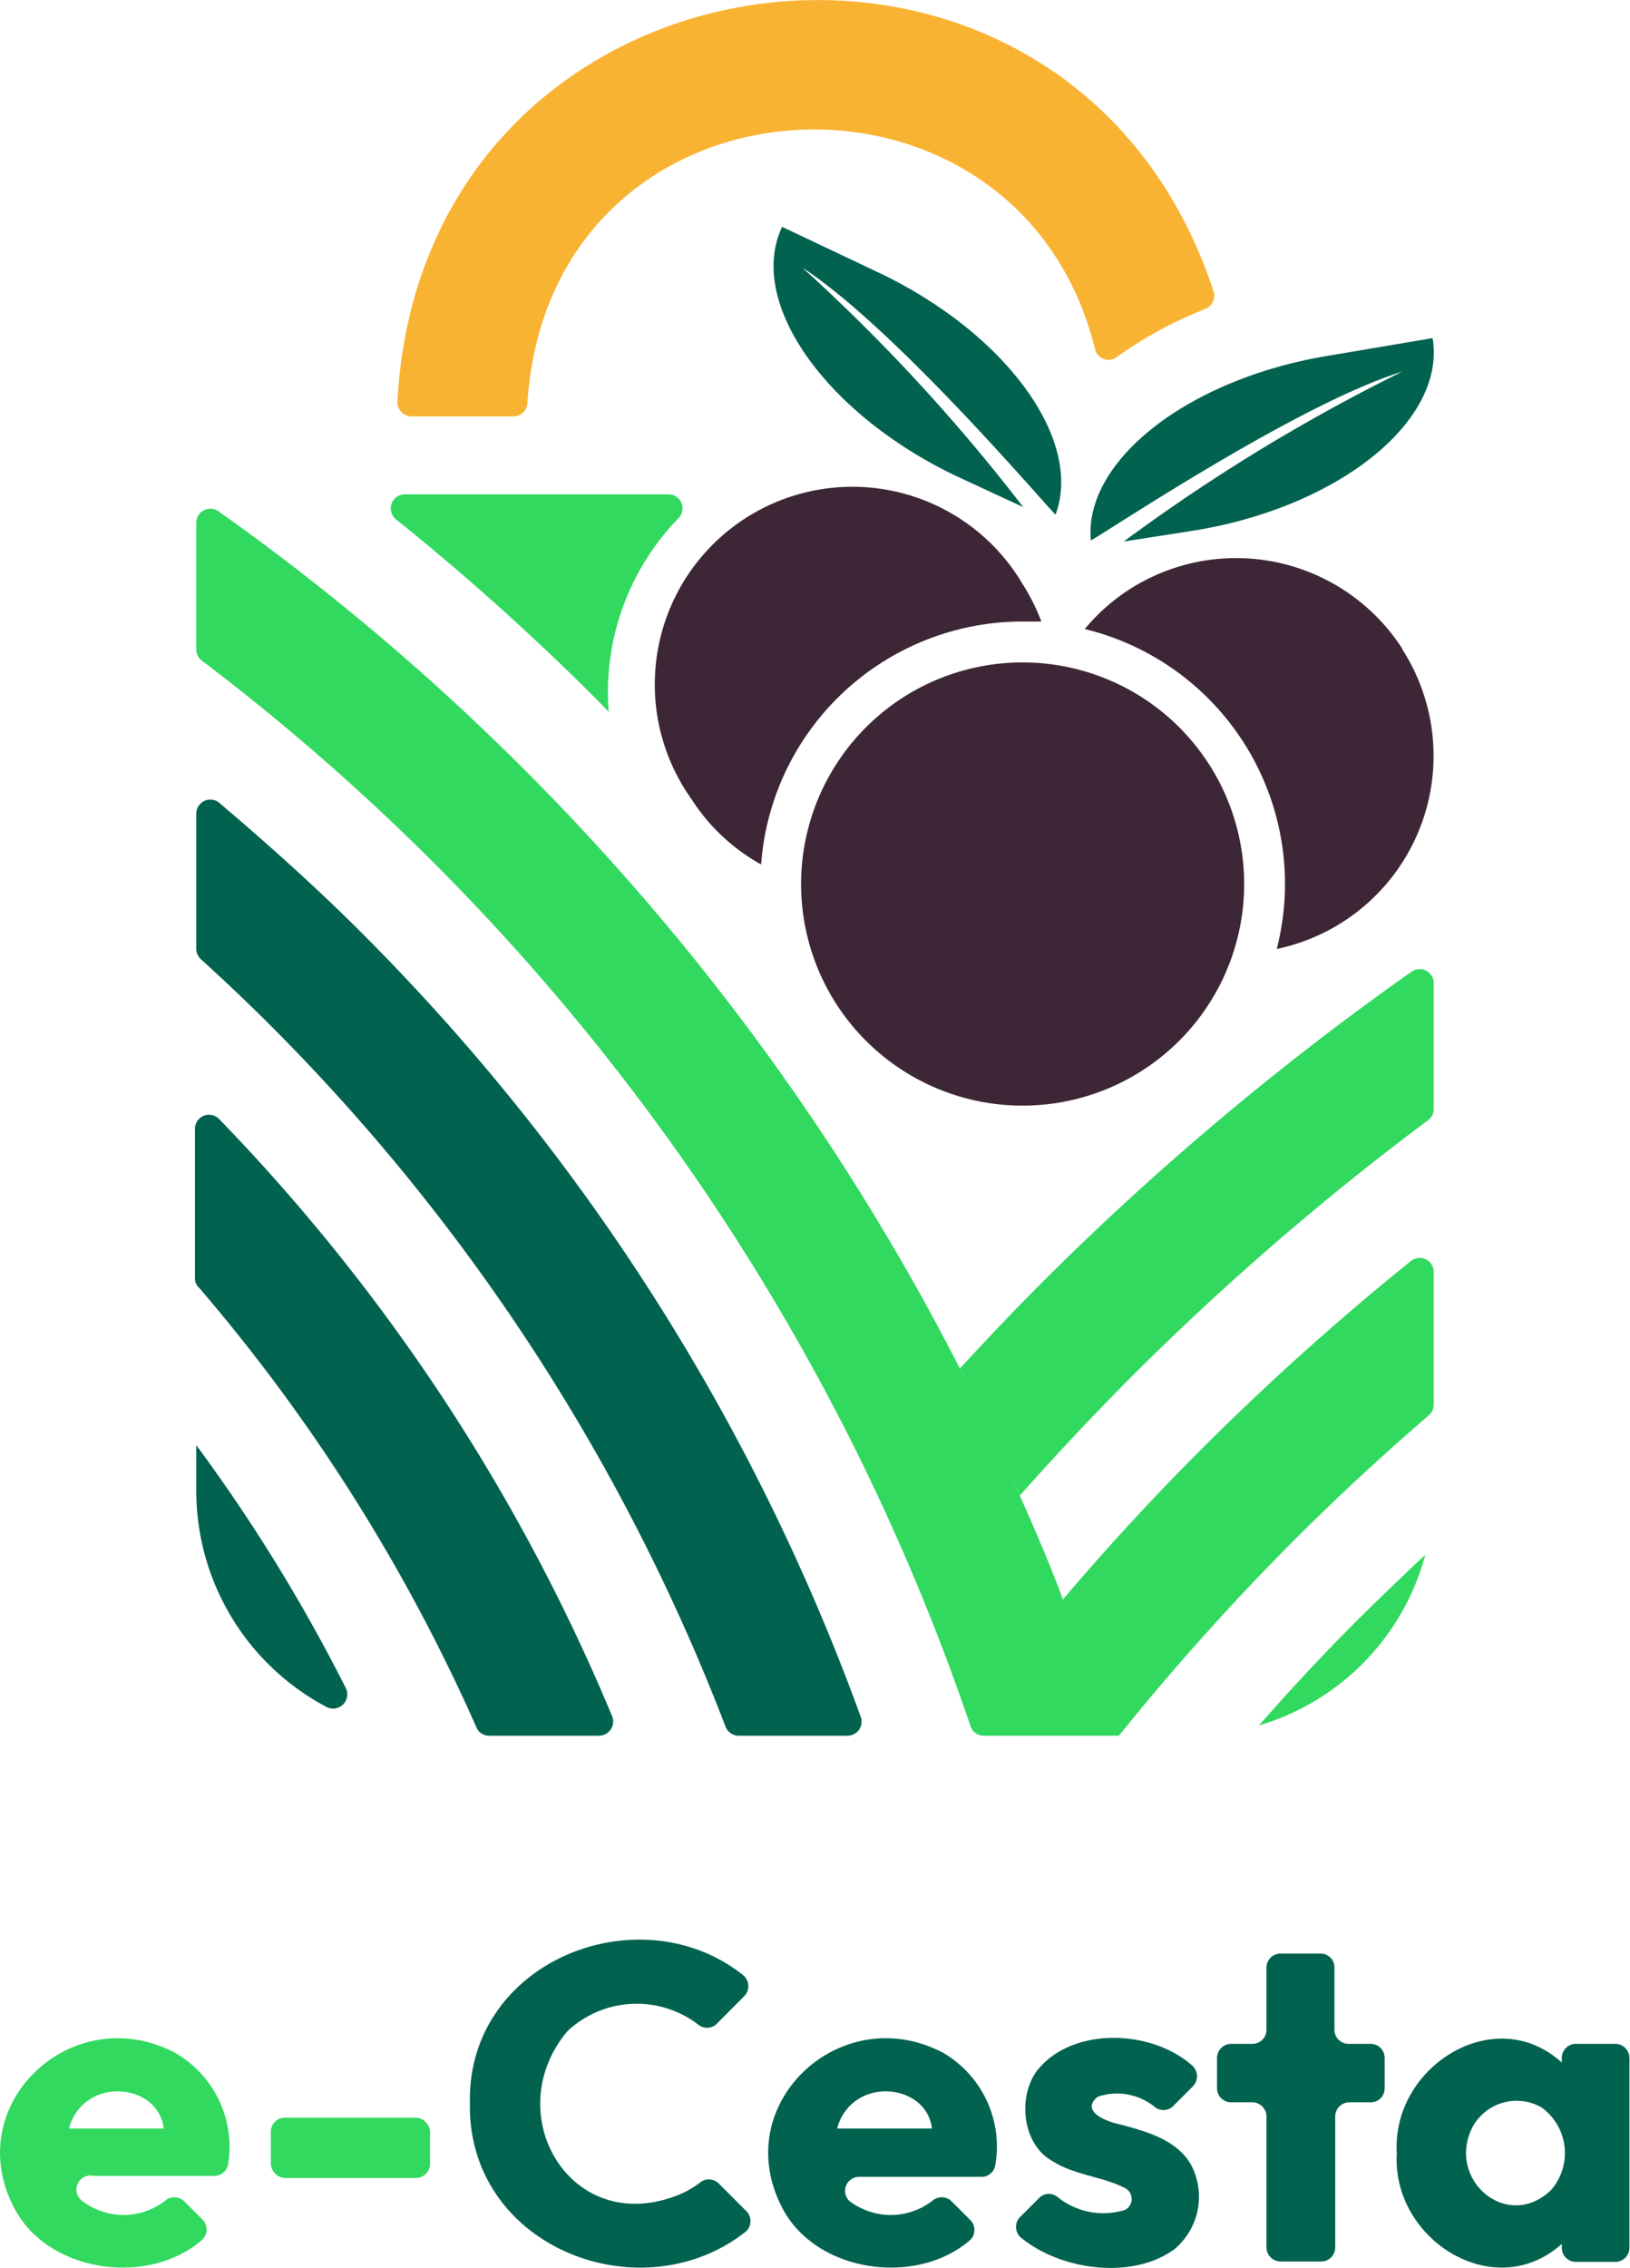 <svg xmlns="http://www.w3.org/2000/svg" viewBox="0 0 87.03 121.07"><defs><style>.cls-1{fill:#3d2635;}.cls-1,.cls-2,.cls-5{fill-rule:evenodd;}.cls-2,.cls-6{fill:#31d95f;}.cls-3,.cls-5{fill:#00624f;}.cls-4{fill:#f9b333;}</style></defs><g id="Camada_2" data-name="Camada 2"><g id="Camada_1-2" data-name="Camada 1"><path class="cls-1" d="M48.19,37.25a11.83,11.83,0,1,1-3.53,16.36A11.84,11.84,0,0,1,48.19,37.25Z"/><path class="cls-1" d="M40.91,44.24A14,14,0,0,1,54.6,33.18c.35,0,.7,0,1,0a10.91,10.91,0,0,0-1-2A10.55,10.55,0,1,0,36.92,42.66a10.41,10.41,0,0,0,3.72,3.49A13.93,13.93,0,0,1,40.91,44.24Z"/><path class="cls-1" d="M74.87,34.63a10.55,10.55,0,0,0-14.59-3.15,10.36,10.36,0,0,0-2.36,2.1A14,14,0,0,1,68.17,50.66a10.53,10.53,0,0,0,6.7-16Z"/><path class="cls-2" d="M32.5,38a13.32,13.32,0,0,1,3.74-10.35.75.75,0,0,0-.55-1.26H21.62a.75.75,0,0,0-.47,1.34,132.2,132.2,0,0,1,10.66,9.56Z"/><path class="cls-2" d="M67.22,92.11A13,13,0,0,0,76.1,83c-1.06,1-2.11,2-3.13,3C71,87.94,69.07,90,67.22,92.11Z"/><path class="cls-2" d="M60.46,73.45A145.55,145.55,0,0,1,76.25,59.8a.73.73,0,0,0,.3-.59V52.48a.75.75,0,0,0-1.18-.61A151.22,151.22,0,0,0,55.56,68.54c-1.47,1.47-2.9,3-4.31,4.51.12.22.23.46.34.68A126.78,126.78,0,0,0,28,41.09,125.9,125.9,0,0,0,11.67,27.3a.75.75,0,0,0-1.19.62v6.75a.75.75,0,0,0,.29.59A120,120,0,0,1,23.1,46,119.68,119.68,0,0,1,51.82,92.15a.73.73,0,0,0,.7.51h7.22a132.37,132.37,0,0,1,9.43-10.51c2.29-2.29,4.67-4.48,7.12-6.6a.73.73,0,0,0,.26-.56V67.91a.75.75,0,0,0-1.22-.59,140.77,140.77,0,0,0-11.07,9.93q-3.92,3.91-7.51,8.14l.08.21C56,83.32,55,81.06,54,78.84c.15.33.31.65.45,1Q57.38,76.54,60.46,73.45Z"/><path class="cls-3" d="M60,28.91l3.9-.61C71.59,27,77.22,22.42,76.49,18.05h0L70.87,19c-7.44,1.24-13,5.59-12.63,9.84,0,.14,10.79-7.19,16.63-9A97.36,97.36,0,0,0,60,28.91Z"/><path class="cls-3" d="M54.63,27.07l-3.58-1.66c-7-3.34-11.19-9.3-9.29-13.3h0l5.15,2.44c6.81,3.24,10.93,8.93,9.45,12.92,0,.13-8.41-9.86-13.53-13.19A96.94,96.94,0,0,1,54.63,27.07Z"/><path class="cls-4" d="M59.62,19.07a21.6,21.6,0,0,1,4.74-2.58.76.76,0,0,0,.44-.93C57-8.11,22.55-3.67,21.22,21.44a.76.76,0,0,0,.76.79h5.44a.75.75,0,0,0,.74-.71C29.34,3.26,54.35,1.91,58.47,18.65A.74.74,0,0,0,59.62,19.07Z"/><path class="cls-5" d="M19.3,49.79c-2.42-2.42-5-4.73-7.59-6.93a.75.75,0,0,0-1.23.58v7.22a.75.75,0,0,0,.24.54c1.25,1.14,2.48,2.3,3.68,3.5A107.38,107.38,0,0,1,38.74,92.18a.75.75,0,0,0,.7.48h5.81a.75.75,0,0,0,.71-1A114.34,114.34,0,0,0,19.3,49.79Z"/><path class="cls-5" d="M10.48,79.59a13.06,13.06,0,0,0,7,11.56.76.76,0,0,0,1-1,90,90,0,0,0-8-13Z"/><path class="cls-5" d="M10.66,68.78A95.15,95.15,0,0,1,25.44,92.22a.73.73,0,0,0,.68.44H32a.76.76,0,0,0,.7-1,102.38,102.38,0,0,0-21-31.92.75.75,0,0,0-1.29.53V68.3A.74.74,0,0,0,10.66,68.78Z"/><path class="cls-6" d="M9.35,109.59c-5.55-2.92-11.66,2.9-8.47,8.5,1.88,3.25,7.05,3.94,9.88,1.51a.75.75,0,0,0,.05-1.11l-1-1a.75.75,0,0,0-1,0,3.63,3.63,0,0,1-4.43,0A.75.75,0,0,1,5,116.16h6.44a.75.75,0,0,0,.74-.62A5.79,5.79,0,0,0,9.35,109.59Zm-4.52,2.46c1.42-.9,3.7-.26,3.91,1.58H3.69A2.54,2.54,0,0,1,4.83,112.05Z"/><path class="cls-3" d="M50.36,109.59c-5.54-2.92-11.65,2.9-8.47,8.5,1.89,3.25,7.06,3.94,9.89,1.51a.75.75,0,0,0,0-1.11l-1-1a.75.75,0,0,0-1,0,3.64,3.64,0,0,1-4.44,0,.75.75,0,0,1,.54-1.28H52.4a.74.74,0,0,0,.74-.62A5.79,5.79,0,0,0,50.36,109.59Zm-4.52,2.46c1.43-.9,3.7-.26,3.92,1.58H44.7A2.58,2.58,0,0,1,45.84,112.05Z"/><rect class="cls-6" x="14.46" y="113.05" width="8.5" height="3.22" rx="0.75"/><path class="cls-3" d="M36.16,117.2c-5.73,2.23-9.54-4.37-5.87-8.76a5.4,5.4,0,0,1,7-.35.74.74,0,0,0,1-.07l1.45-1.46a.76.76,0,0,0-.09-1.14c-5.53-4.36-14.73-.72-14.56,6.86-.14,7.66,9.06,11.25,14.67,6.9a.75.75,0,0,0,.09-1.14l-1.47-1.47a.75.75,0,0,0-1-.06A4.87,4.87,0,0,1,36.16,117.2Z"/><path class="cls-3" d="M58.62,111.93a3.19,3.19,0,0,1,3,.52.74.74,0,0,0,1,0l1.06-1.06a.77.77,0,0,0,0-1.1c-2.23-2-6.55-2.1-8.36.32-1,1.44-.7,3.91.89,4.77,1.12.72,2.68.83,3.8,1.4a.66.66,0,0,1,.07,1.19,3.88,3.88,0,0,1-3.61-.68.73.73,0,0,0-1,.06l-1,1a.75.75,0,0,0,.06,1.12c2.2,1.78,6,2.22,8.19.59a3.65,3.65,0,0,0,.87-4.5c-.77-1.35-2.42-1.78-3.79-2.15C59,113.25,57.67,112.68,58.62,111.93Z"/><path class="cls-3" d="M70.54,104.29H68.37a.75.75,0,0,0-.75.75v3.32a.75.75,0,0,1-.75.75H65.73a.76.76,0,0,0-.75.75v1.62a.75.75,0,0,0,.75.75h1.14a.76.76,0,0,1,.75.75v7a.76.76,0,0,0,.75.75h2.17a.75.75,0,0,0,.75-.75v-7a.76.76,0,0,1,.75-.75h1.14a.74.74,0,0,0,.75-.75v-1.62a.75.75,0,0,0-.75-.75H72a.75.75,0,0,1-.75-.75V105A.74.74,0,0,0,70.54,104.29Z"/><path class="cls-3" d="M86.28,109.11H84.14a.75.75,0,0,0-.75.75v.25c-3.59-3.27-9.1.24-8.81,4.83-.29,4.6,5.2,8.09,8.81,4.85V120a.75.75,0,0,0,.75.75h2.14A.76.76,0,0,0,87,120V109.86A.76.76,0,0,0,86.28,109.11Zm-3.47,7.81c-2.37,2.26-5.65-.63-4.16-3.42a2.68,2.68,0,0,1,3.65-1A3,3,0,0,1,82.81,116.92Z"/></g></g></svg>